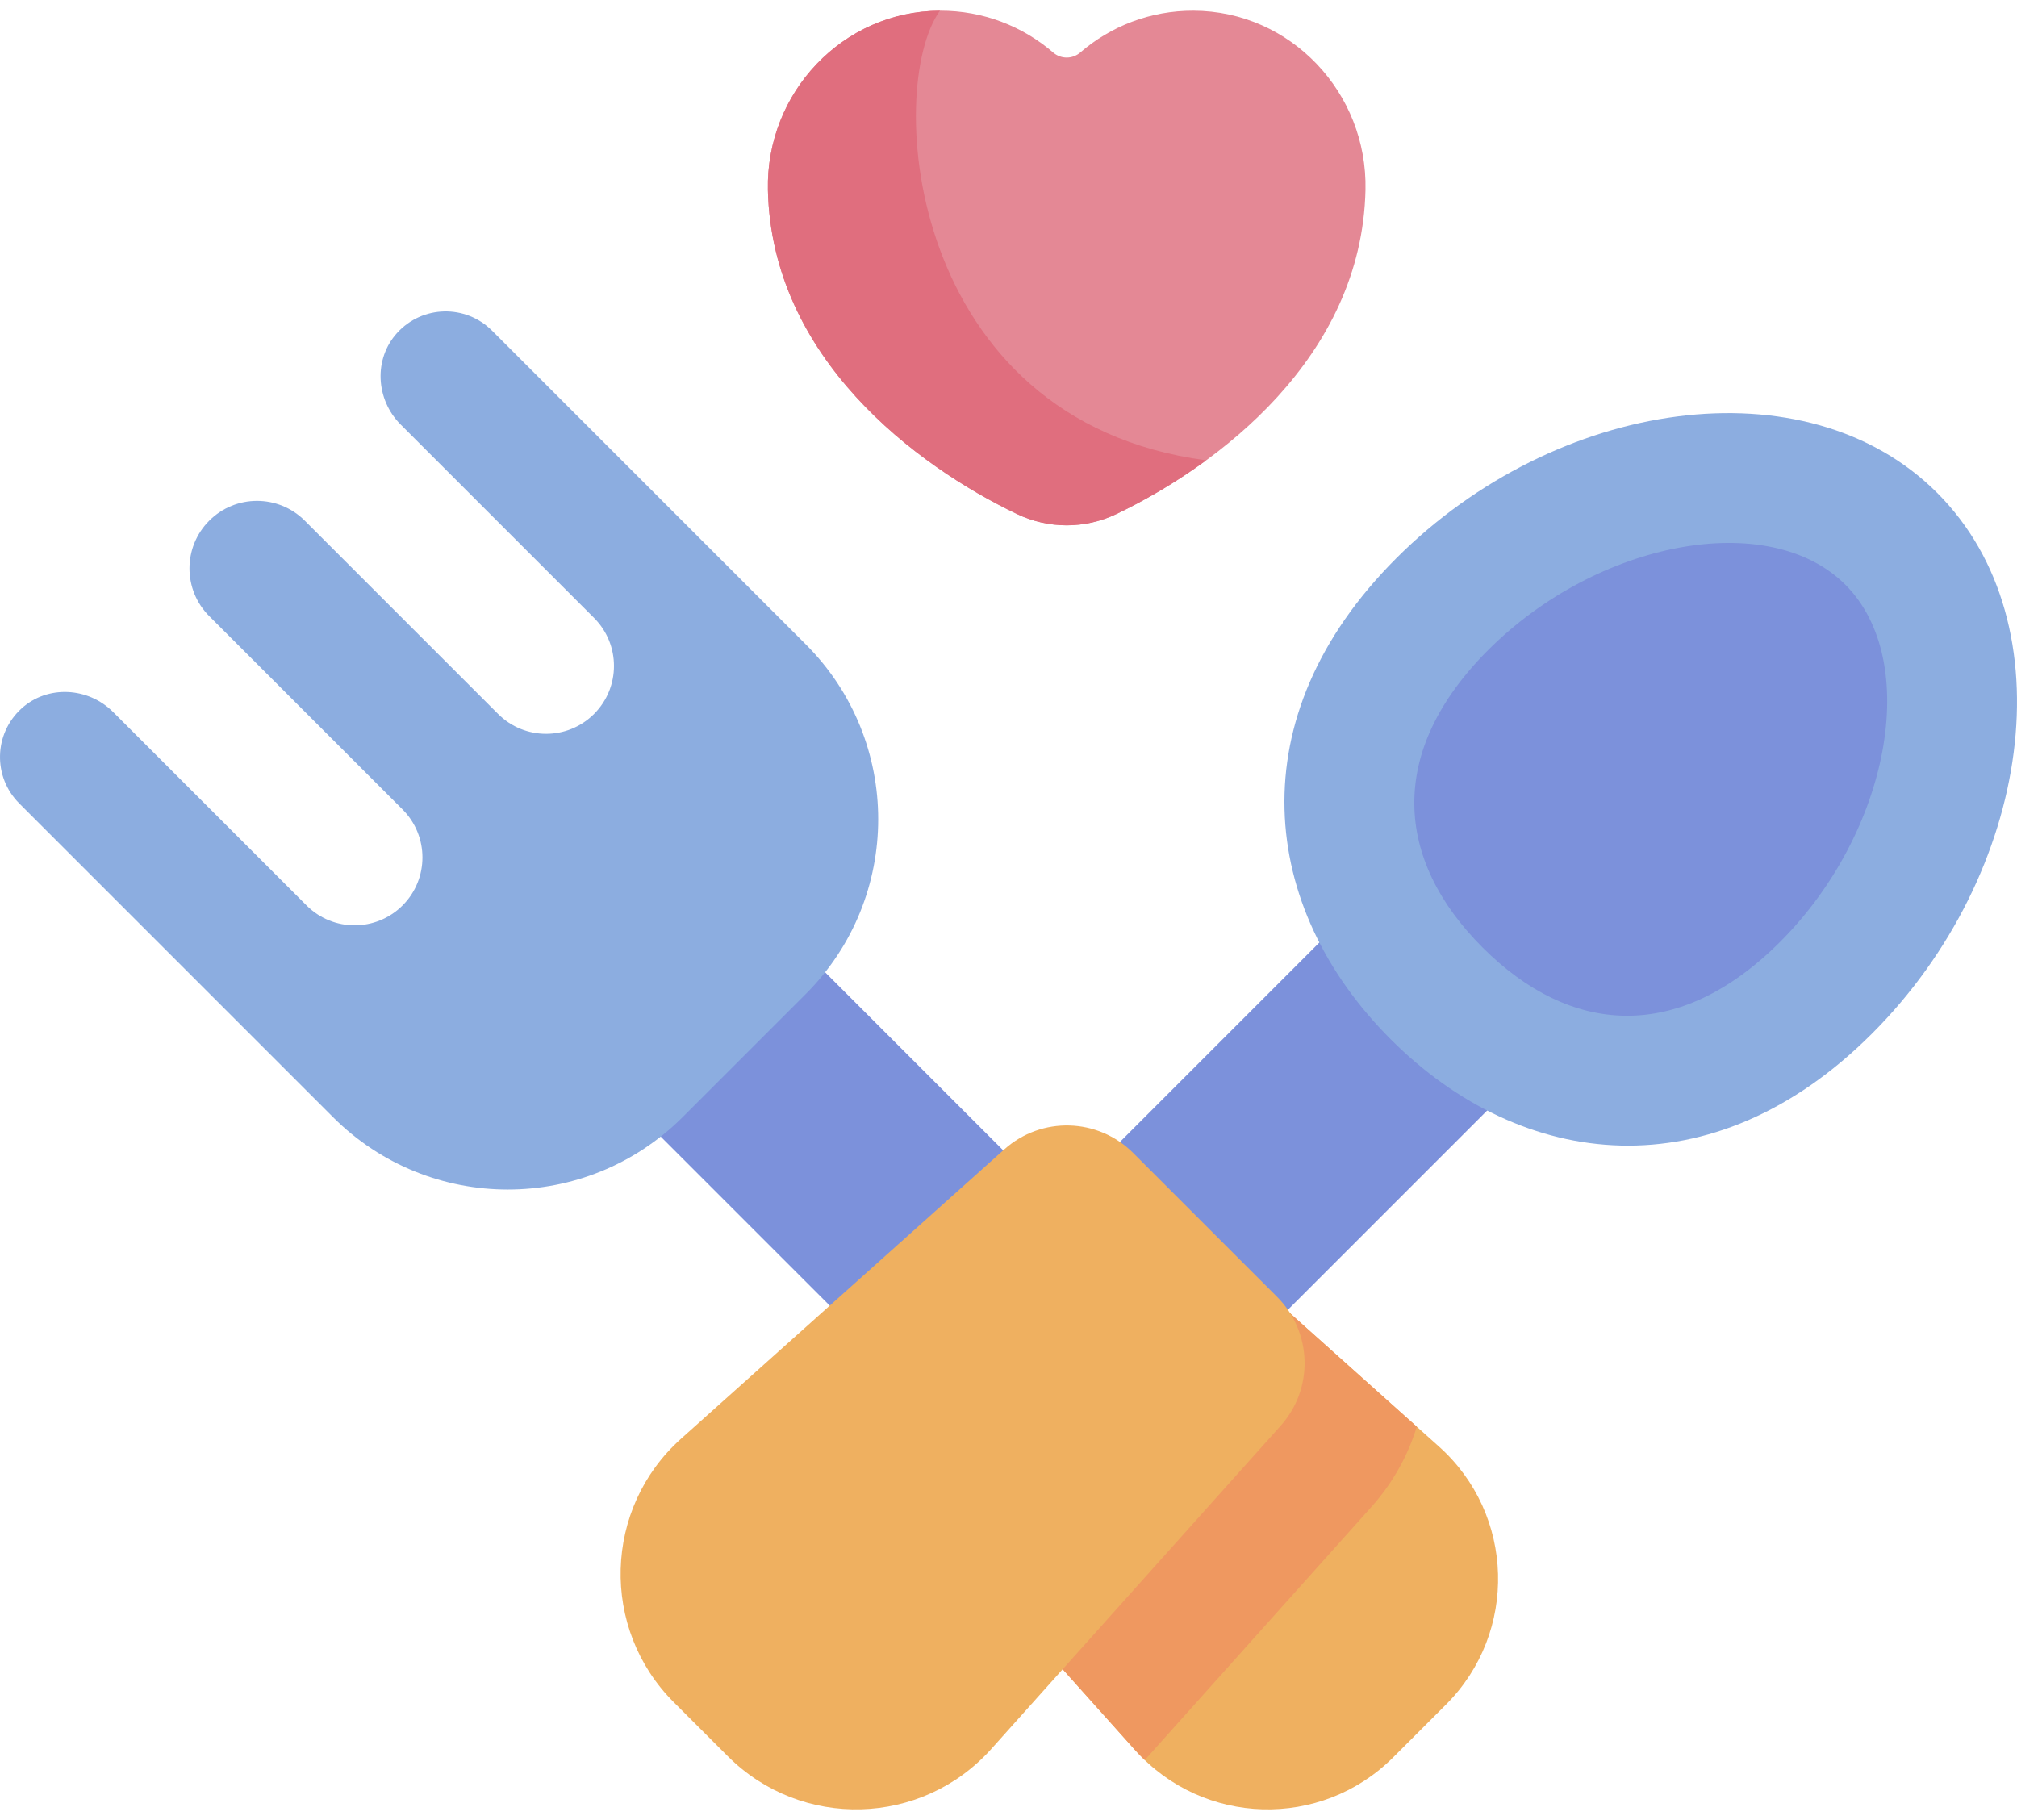 <svg width="164" height="148" viewBox="0 0 164 148" fill="none" xmlns="http://www.w3.org/2000/svg">
<path d="M47.219 85.919L60.584 72.554L84.087 96.057L70.722 109.422L47.219 85.919Z" fill="#7C91DB"/>
<path d="M117.578 138.601L113.279 142.9C107.416 148.762 97.833 148.497 92.303 142.32L69.268 116.587C66.627 113.637 66.751 109.138 69.551 106.339L81.017 94.873C83.816 92.073 88.315 91.949 91.265 94.589L116.998 117.625C123.175 123.155 123.44 132.738 117.578 138.601Z" fill="#EFB060"/>
<path d="M115.198 116.013L91.265 94.589C88.315 91.949 83.816 92.073 81.017 94.873L69.551 106.339C66.752 109.138 66.627 113.637 69.268 116.586L92.303 142.32C92.554 142.6 92.815 142.863 93.082 143.118L111.511 122.531C113.248 120.589 114.476 118.36 115.198 116.013Z" fill="#EF9860"/>
<path d="M55.503 90.841C47.653 98.69 34.927 98.69 27.077 90.841L1.56 65.324C-0.58 63.183 -0.518 59.675 1.746 57.614C3.867 55.684 7.171 55.87 9.198 57.898L24.926 73.626C27.082 75.782 30.577 75.782 32.732 73.626C34.888 71.471 34.888 67.976 32.732 65.82L17.015 50.103C14.87 47.958 14.87 44.481 17.015 42.337C19.159 40.192 22.636 40.192 24.781 42.337L40.498 58.054C42.654 60.21 46.149 60.21 48.304 58.054C50.46 55.899 50.46 52.404 48.304 50.248L32.576 34.52C30.548 32.492 30.362 29.189 32.292 27.069C34.353 24.804 37.861 24.742 40.002 26.882L65.519 52.399C73.368 60.249 73.368 72.975 65.519 80.825L55.503 90.841Z" fill="#8CADE0"/>
<path d="M112.986 70.931L126.638 84.584L102.63 108.593L88.977 94.94L112.986 70.931Z" fill="#7C91DB"/>
<path d="M152.209 84.05C139.238 97.022 123.757 95.191 113.079 84.513C102.402 73.835 100.571 58.355 113.542 45.383C126.514 32.412 146.834 29.403 157.512 40.081C168.189 50.758 165.18 71.079 152.209 84.05Z" fill="#8CADE0"/>
<path d="M150.045 47.547C156.277 53.78 153.609 67.717 144.743 76.584C136.446 84.88 127.667 84.167 120.546 77.046C113.426 69.926 112.713 61.146 121.009 52.85C129.875 43.983 143.813 41.315 150.045 47.547Z" fill="#7C91DB"/>
<path d="M59.175 142.809L54.784 138.417C48.795 132.428 49.066 122.638 55.376 116.99L81.663 93.458C84.677 90.761 89.272 90.888 92.132 93.748L103.845 105.46C106.704 108.32 106.831 112.916 104.134 115.929L80.603 142.216C74.954 148.526 65.164 148.797 59.175 142.809Z" fill="#EFB060"/>
<path d="M62.438 15.444C62.736 29.113 74.483 37.872 82.695 41.8C85.248 43.021 88.216 43.021 90.769 41.8C98.98 37.872 110.728 29.113 111.026 15.444C111.199 7.54 104.946 0.897 97.041 0.87C93.519 0.858 90.298 2.143 87.827 4.274C87.199 4.815 86.266 4.815 85.638 4.274C83.167 2.143 79.945 0.858 76.424 0.87C68.518 0.897 62.265 7.54 62.438 15.444Z" fill="#E48895"/>
<path d="M98.075 37.432C73.721 34.212 71.916 7.147 76.424 0.871C68.519 0.898 62.266 7.541 62.438 15.445C62.737 29.114 74.484 37.873 82.695 41.801C85.249 43.023 88.217 43.023 90.77 41.801C93.04 40.715 95.58 39.258 98.075 37.432Z" fill="#E06E7E"/>
</svg>
